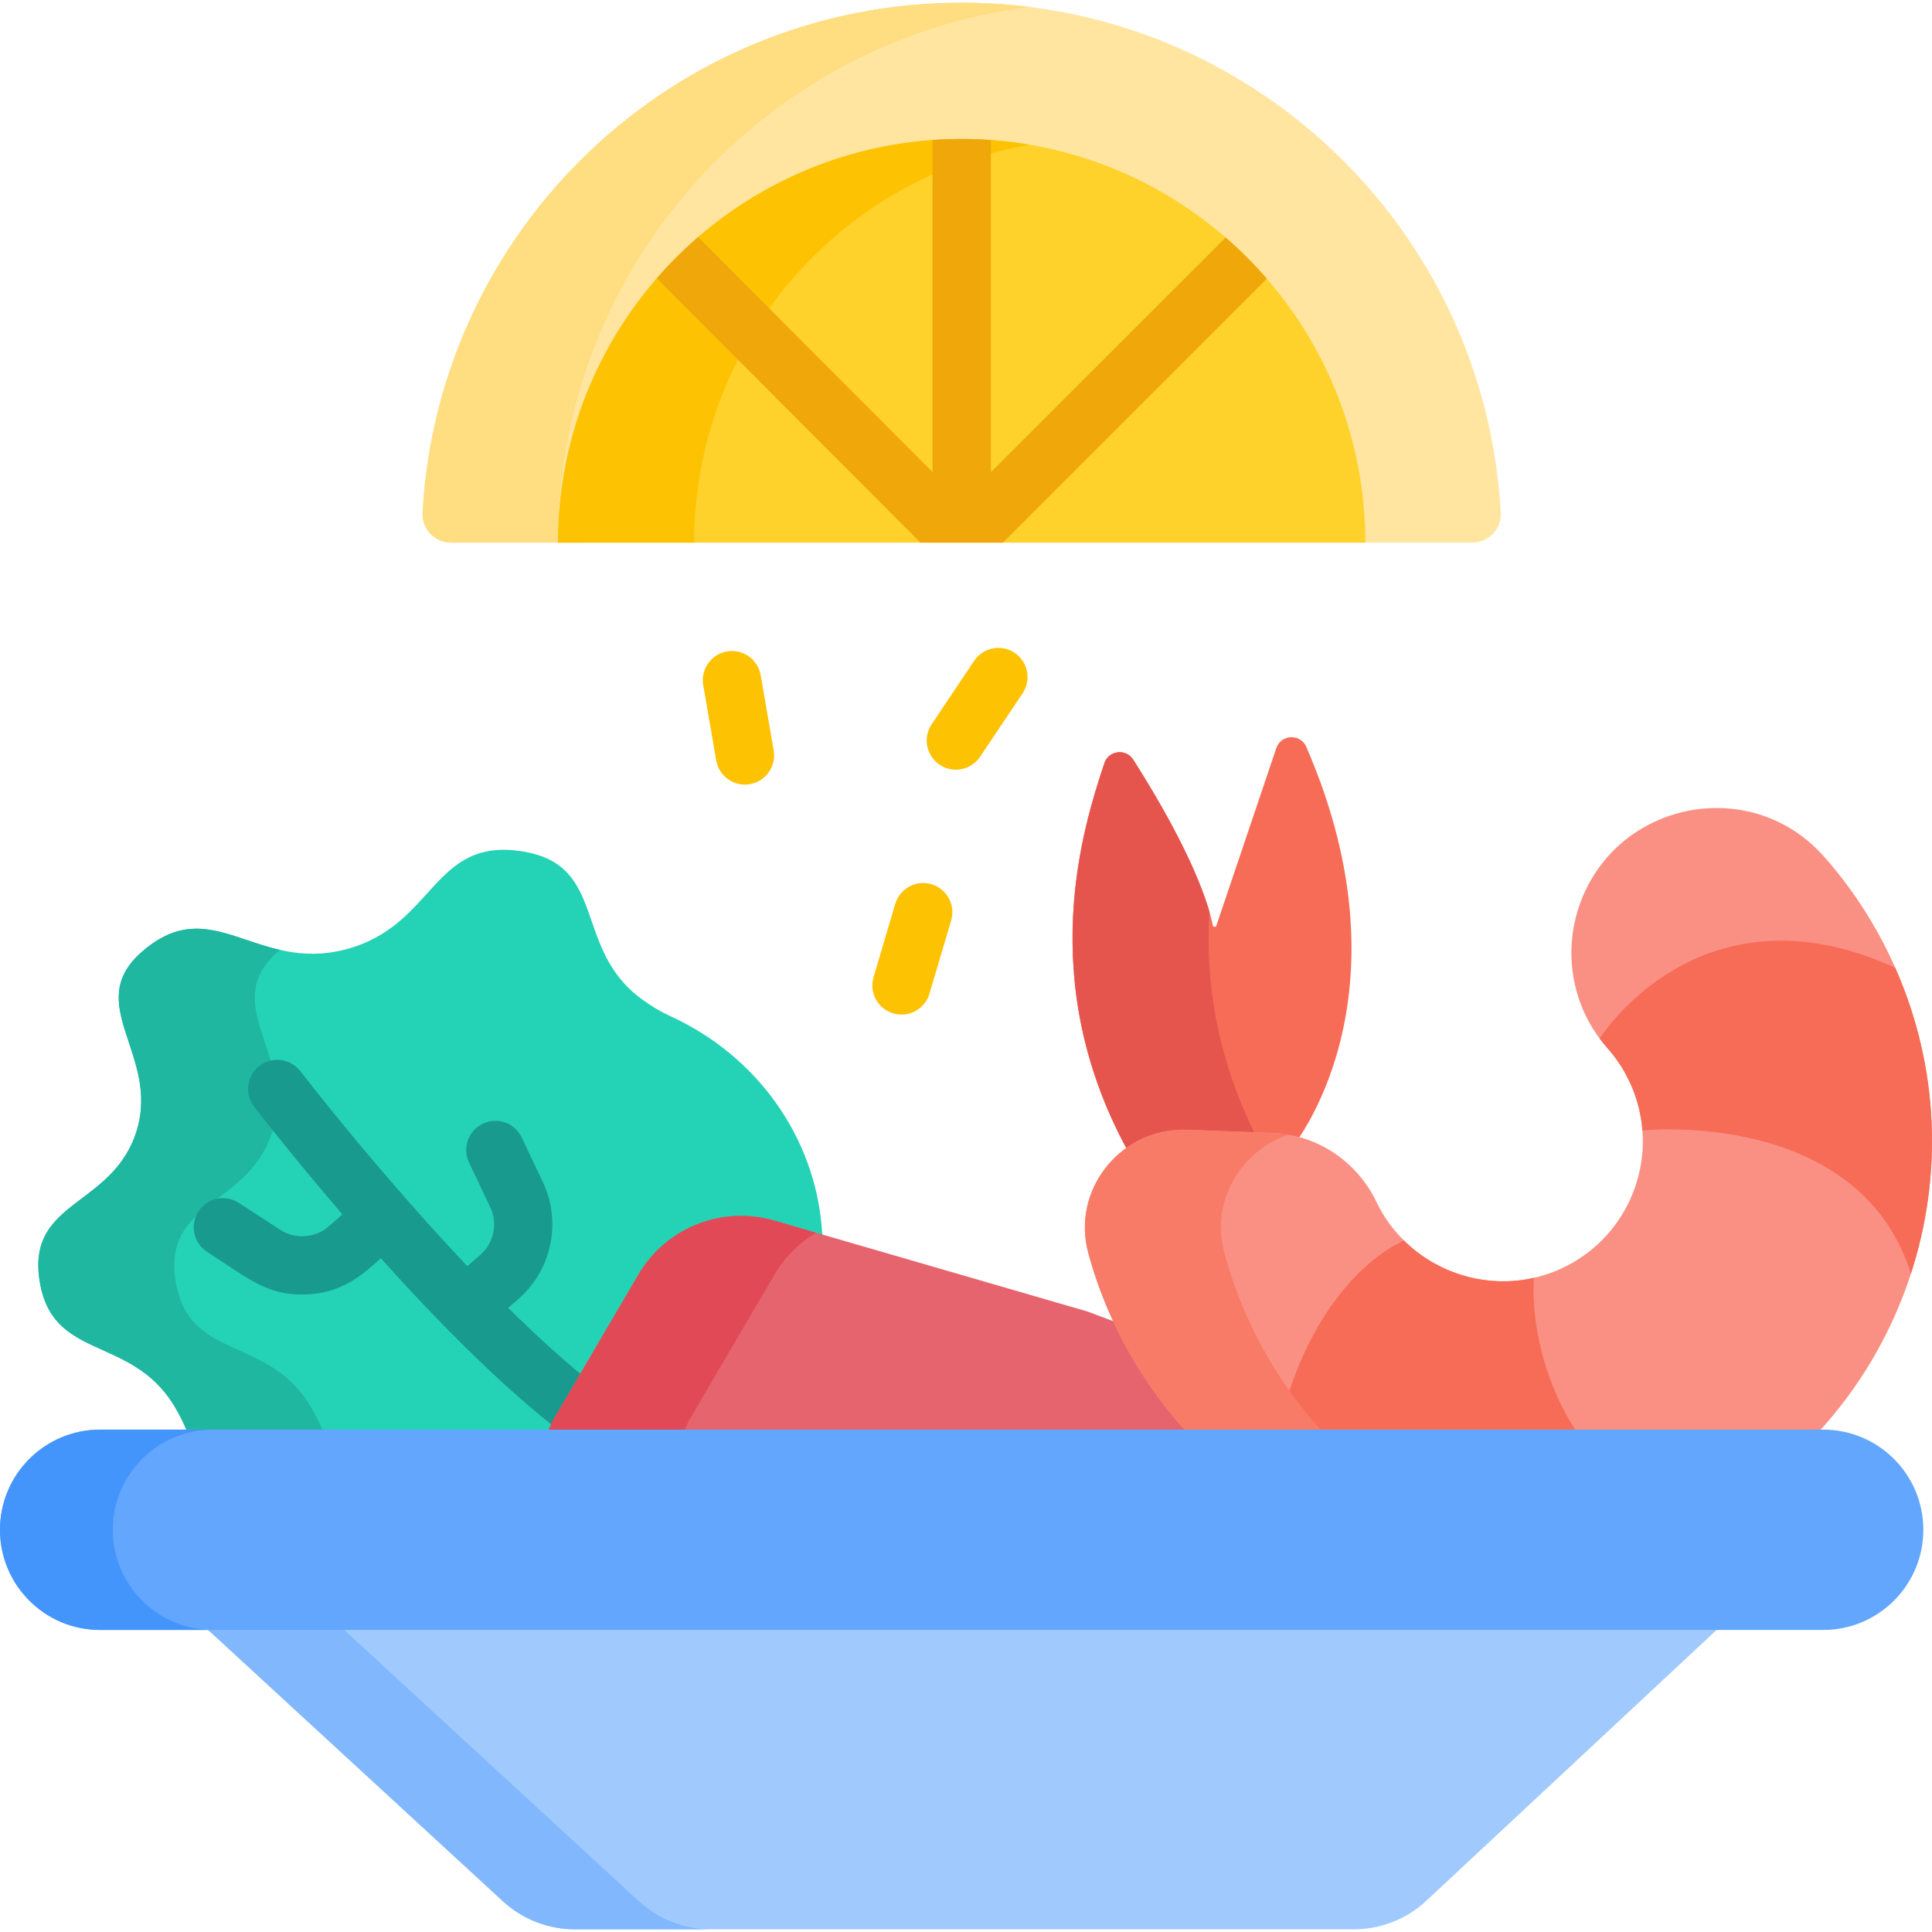 <svg id="Layer_1" enable-background="new 0 0 512 512" height="512" viewBox="0 0 512 512" width="512" xmlns="http://www.w3.org/2000/svg"><path d="m346.186 197.926c-1.551-3.573-6.703-3.352-7.95.338l-15.886 47.037c-.161.475-.844.431-.941-.062-.941-4.771-4.865-18.438-21.078-43.909-1.937-3.042-6.539-2.491-7.671.933-5.626 17.013-18.521 57.271 6.093 102.496l43.655-.685c-.001.001 32.771-39.364 3.778-106.148z" fill="#f76c57"/><path d="m334.507 304.202-35.757.556c-24.611-45.225-11.713-85.484-6.088-102.492 1.133-3.43 5.728-3.977 7.664-.937 13.166 20.686 18.234 33.584 20.181 40.259 0 0-.01 0 0 .01-1.071 17.966 1.638 39.631 14 62.604z" fill="#e5554e"/><path d="m217.838 326.07c-1.785-24.955-17.482-46.43-40.247-56.807-2.347-1.07-4.852-2.525-7.585-4.529-18.216-13.366-8.943-35.28-31.22-39.049-24.345-4.118-23.297 19.668-47.185 25.911s-35.457-15.593-54.04.665c-15.835 13.854 4.869 27.304-1.352 47.404s-28.654 18.245-25.817 39.094c3.02 22.196 24.261 14.709 35.827 33.893 1.735 2.878 2.945 5.483 3.787 7.898 8.135 23.329 28.01 40.582 52.452 44.189l8.161 1.204c19.465 2.872 39.21-2.937 54.018-15.892l30.575-26.75c15.838-13.857 24.265-34.338 22.763-55.329z" fill="#24d3b5"/><path d="m137.229 424.526c-8.592 2.215-17.626 2.74-26.609 1.422l-8.159-1.205c-24.446-3.606-44.318-20.861-52.456-44.194-.845-2.411-2.05-5.017-3.781-7.891-11.569-19.192-32.811-11.703-35.829-33.893-2.843-20.851 19.594-18.996 25.816-39.095s-14.484-33.553 1.35-47.409c13.454-11.775 23.23-3.564 36.674-.525-.206.165-.412.34-.618.525-15.834 13.856 4.873 27.31-1.35 47.409-6.222 20.099-28.659 18.244-25.816 39.095 3.018 22.19 24.261 14.701 35.829 33.893 1.731 2.874 2.936 5.481 3.781 7.891 7.994 22.92 27.309 39.98 51.168 43.977z" fill="#20b7a1"/><path d="m187.041 381.678c-3.566.622-17.285-.411-52.359-35.069l2.786-2.438c8.761-7.666 11.396-20.366 6.406-30.884l-5.619-11.844c-1.829-3.855-6.438-5.498-10.292-3.669-3.856 1.829-5.498 6.437-3.669 10.292l5.619 11.844c2.041 4.302.964 9.496-2.62 12.631l-3.432 3.003c-23.893-25.208-44.051-51.392-44.253-51.655-2.599-3.384-7.448-4.021-10.833-1.424-3.385 2.598-4.022 7.448-1.424 10.833.14.182 9.66 12.549 23.391 28.532l-3.612 3.16c-3.584 3.135-8.876 3.513-12.867.918l-10.992-7.142c-3.578-2.324-8.363-1.309-10.689 2.269-2.325 3.578-1.309 8.364 2.269 10.689 11.079 7.199 15.704 11.339 25.215 11.339 10.938 0 16.741-6.009 20.864-9.616 98.21 109.611 106.488 44.685 86.111 48.231z" fill="#199a8e"/><path d="m314.031 357.3-25.817-9.729-83.038-24.108c-13.866-4.026-28.695 1.88-35.997 14.337l-22.664 38.661-16.541 35.781h190.238z" fill="#e5646e"/><path d="m216.254 326.68c-4.44 2.648-8.272 6.418-11.023 11.116l-22.664 38.662-16.534 35.788h-36.056l16.534-35.788 22.664-38.662c7.304-12.455 22.138-18.358 36.005-14.33z" fill="#e04955"/><path d="m390.188 143.794h-270.678c-4.316 0-7.757-3.637-7.52-7.943 4.131-75.326 66.508-135.138 142.864-135.138 76.346 0 138.733 59.812 142.854 135.138.237 4.306-3.193 7.943-7.52 7.943z" fill="#ffe5a0"/><path d="m148.046 135.851c-.237 4.306 3.204 7.943 7.52 7.943h-36.056c-4.316 0-7.757-3.637-7.52-7.943 4.131-75.326 66.508-135.138 142.864-135.138 6.109 0 12.125.381 18.028 1.123-67.929 8.54-121.035 64.715-124.836 134.015z" fill="#ffdd81"/><path d="m361.817 143.794h-213.925c0-26.754 9.869-51.251 26.166-70.031 3.389-3.894 7.046-7.551 10.951-10.92 16.926-14.618 38.477-24.044 62.119-25.734 2.555-.185 5.12-.278 7.716-.278s5.182.093 7.737.278c23.704 1.7 45.286 11.157 62.233 25.837 3.894 3.379 7.541 7.026 10.92 10.92 16.245 18.769 26.083 43.226 26.083 69.928z" fill="#fed22b"/><path d="m506.433 337.476c-9.405 29.051-30.411 54.208-60.141 68.053-.68.319-1.37.628-2.071.937-36.684 16.215-77.222 11.589-108.374-8.849-17.503-11.456-32.038-27.907-41.289-48.428-2.544-5.635-4.584-11.373-6.15-17.152-4.564-16.854 8.746-33.264 26.197-32.636l22.458.824c11.929.433 22.55 7.52 27.701 18.286.062.134.134.268.196.402 1.834 3.709 4.224 6.995 7.036 9.766 8.921 8.88 22.035 12.805 34.521 9.962 1.823-.422 3.647-.979 5.429-1.689 15.597-6.212 24.528-21.665 23.313-37.364-.309-4.09-1.308-8.19-3.06-12.156-1.607-3.606-3.709-6.84-6.191-9.642-.752-.845-1.453-1.71-2.112-2.606-7.314-9.859-9.405-22.746-5.573-34.542 5.532-16.988 20.954-26.517 36.633-26.517 10.261 0 20.634 4.09 28.402 12.846 7.592 8.571 14.021 18.45 18.904 29.494 11.773 26.629 12.505 55.339 4.171 81.011z" fill="#fa9084"/><g fill="#fdc202"><path d="m201.591 178.936c-.725-4.205-4.718-7.023-8.927-6.301-4.205.725-7.026 4.722-6.301 8.927l3.439 19.948c.648 3.761 3.914 6.414 7.605 6.414 4.818 0 8.434-4.335 7.623-9.04z"/><path d="m246.857 234.332c-4.09-1.212-8.391 1.12-9.604 5.211l-5.754 19.407c-1.213 4.091 1.12 8.391 5.211 9.604 4.092 1.213 8.391-1.12 9.604-5.211l5.754-19.407c1.213-4.091-1.12-8.391-5.211-9.604z"/><path d="m268.88 173.003c-3.547-2.373-8.345-1.422-10.719 2.123l-11.259 16.822c-3.449 5.154.297 12.025 6.414 12.025 2.491 0 4.938-1.204 6.428-3.43l11.259-16.822c2.374-3.546 1.423-8.345-2.123-10.718z"/><path d="m272.872 38.366c-50.427 8.581-88.924 52.59-88.924 105.428h-36.056c0-58.977 47.975-106.963 106.952-106.963 6.14 0 12.166.525 18.028 1.535z"/></g><path d="m335.733 73.866-69.949 69.928h-21.86c-8.211-8.2-26.877-26.939-69.866-70.031 3.389-3.894 7.046-7.551 10.951-10.92l62.119 62.264v-87.998c2.555-.185 5.12-.278 7.716-.278s5.182.093 7.737.278v88.038l62.233-62.202c3.893 3.38 7.54 7.027 10.919 10.921z" fill="#f0a70a"/><path d="m506.433 337.476-.155-.422c-14.216-43.391-70.814-37.488-70.814-37.488l-.206.021c-.309-4.09-1.308-8.19-3.06-12.156-1.607-3.606-3.709-6.84-6.191-9.642-.752-.845-1.453-1.71-2.112-2.606l.103-.082s26.548-42.268 78.262-18.636c11.775 26.629 12.507 55.339 4.173 81.011z" fill="#f76c57"/><path d="m446.291 405.53c-.68.319-1.37.628-2.071.937-36.684 16.215-77.222 11.589-108.374-8.849.021-.68.031-1.051.031-1.051 5.769-54.96 35.098-67.229 35.098-67.229l1.02-.659c8.921 8.88 22.035 12.805 34.521 9.962v.01s-4.265 42.185 39.775 66.879z" fill="#f76c57"/><path d="m371.902 397.618c13.382 8.777 28.495 14.639 44.287 17.173-28.34 4.595-56.979-1.844-80.343-17.173-17.503-11.456-32.038-27.907-41.289-48.428-2.544-5.635-4.584-11.373-6.15-17.152-4.564-16.854 8.746-33.264 26.197-32.636l22.458.824c1.504.052 2.988.216 4.43.474-12.599 4.162-20.748 17.606-17.029 31.338 1.566 5.779 3.606 11.517 6.15 17.152 9.251 20.52 23.787 36.972 41.289 48.428z" fill="#f87b67"/><path d="m358.821 511.282h-206.499c-7.052 0-13.847-2.651-19.035-7.427l-106.976-98.466h457.083l-105.398 98.337c-5.205 4.856-12.057 7.556-19.175 7.556z" fill="#a0cafe"/><path d="m188.377 511.287h-36.056c-7.046 0-13.845-2.658-19.038-7.428l-106.972-98.474h36.056l106.973 98.474c5.192 4.77 11.991 7.428 19.037 7.428z" fill="#81b8fd"/><path d="m26.544 431.954h456.616c14.66 0 26.544-11.884 26.544-26.544 0-14.66-11.884-26.544-26.544-26.544h-456.616c-14.66-.001-26.544 11.883-26.544 26.543 0 14.66 11.884 26.545 26.544 26.545z" fill="#62a6fd"/><path d="m37.653 424.176c4.801 4.811 11.445 7.778 18.77 7.778h-29.875c-7.325 0-13.969-2.967-18.77-7.778-4.811-4.801-7.778-11.446-7.778-18.77 0-14.659 11.888-26.537 26.548-26.537h29.875c-14.659 0-26.548 11.878-26.548 26.537 0 7.324 2.967 13.969 7.778 18.77z" fill="#4394fb"/></svg>